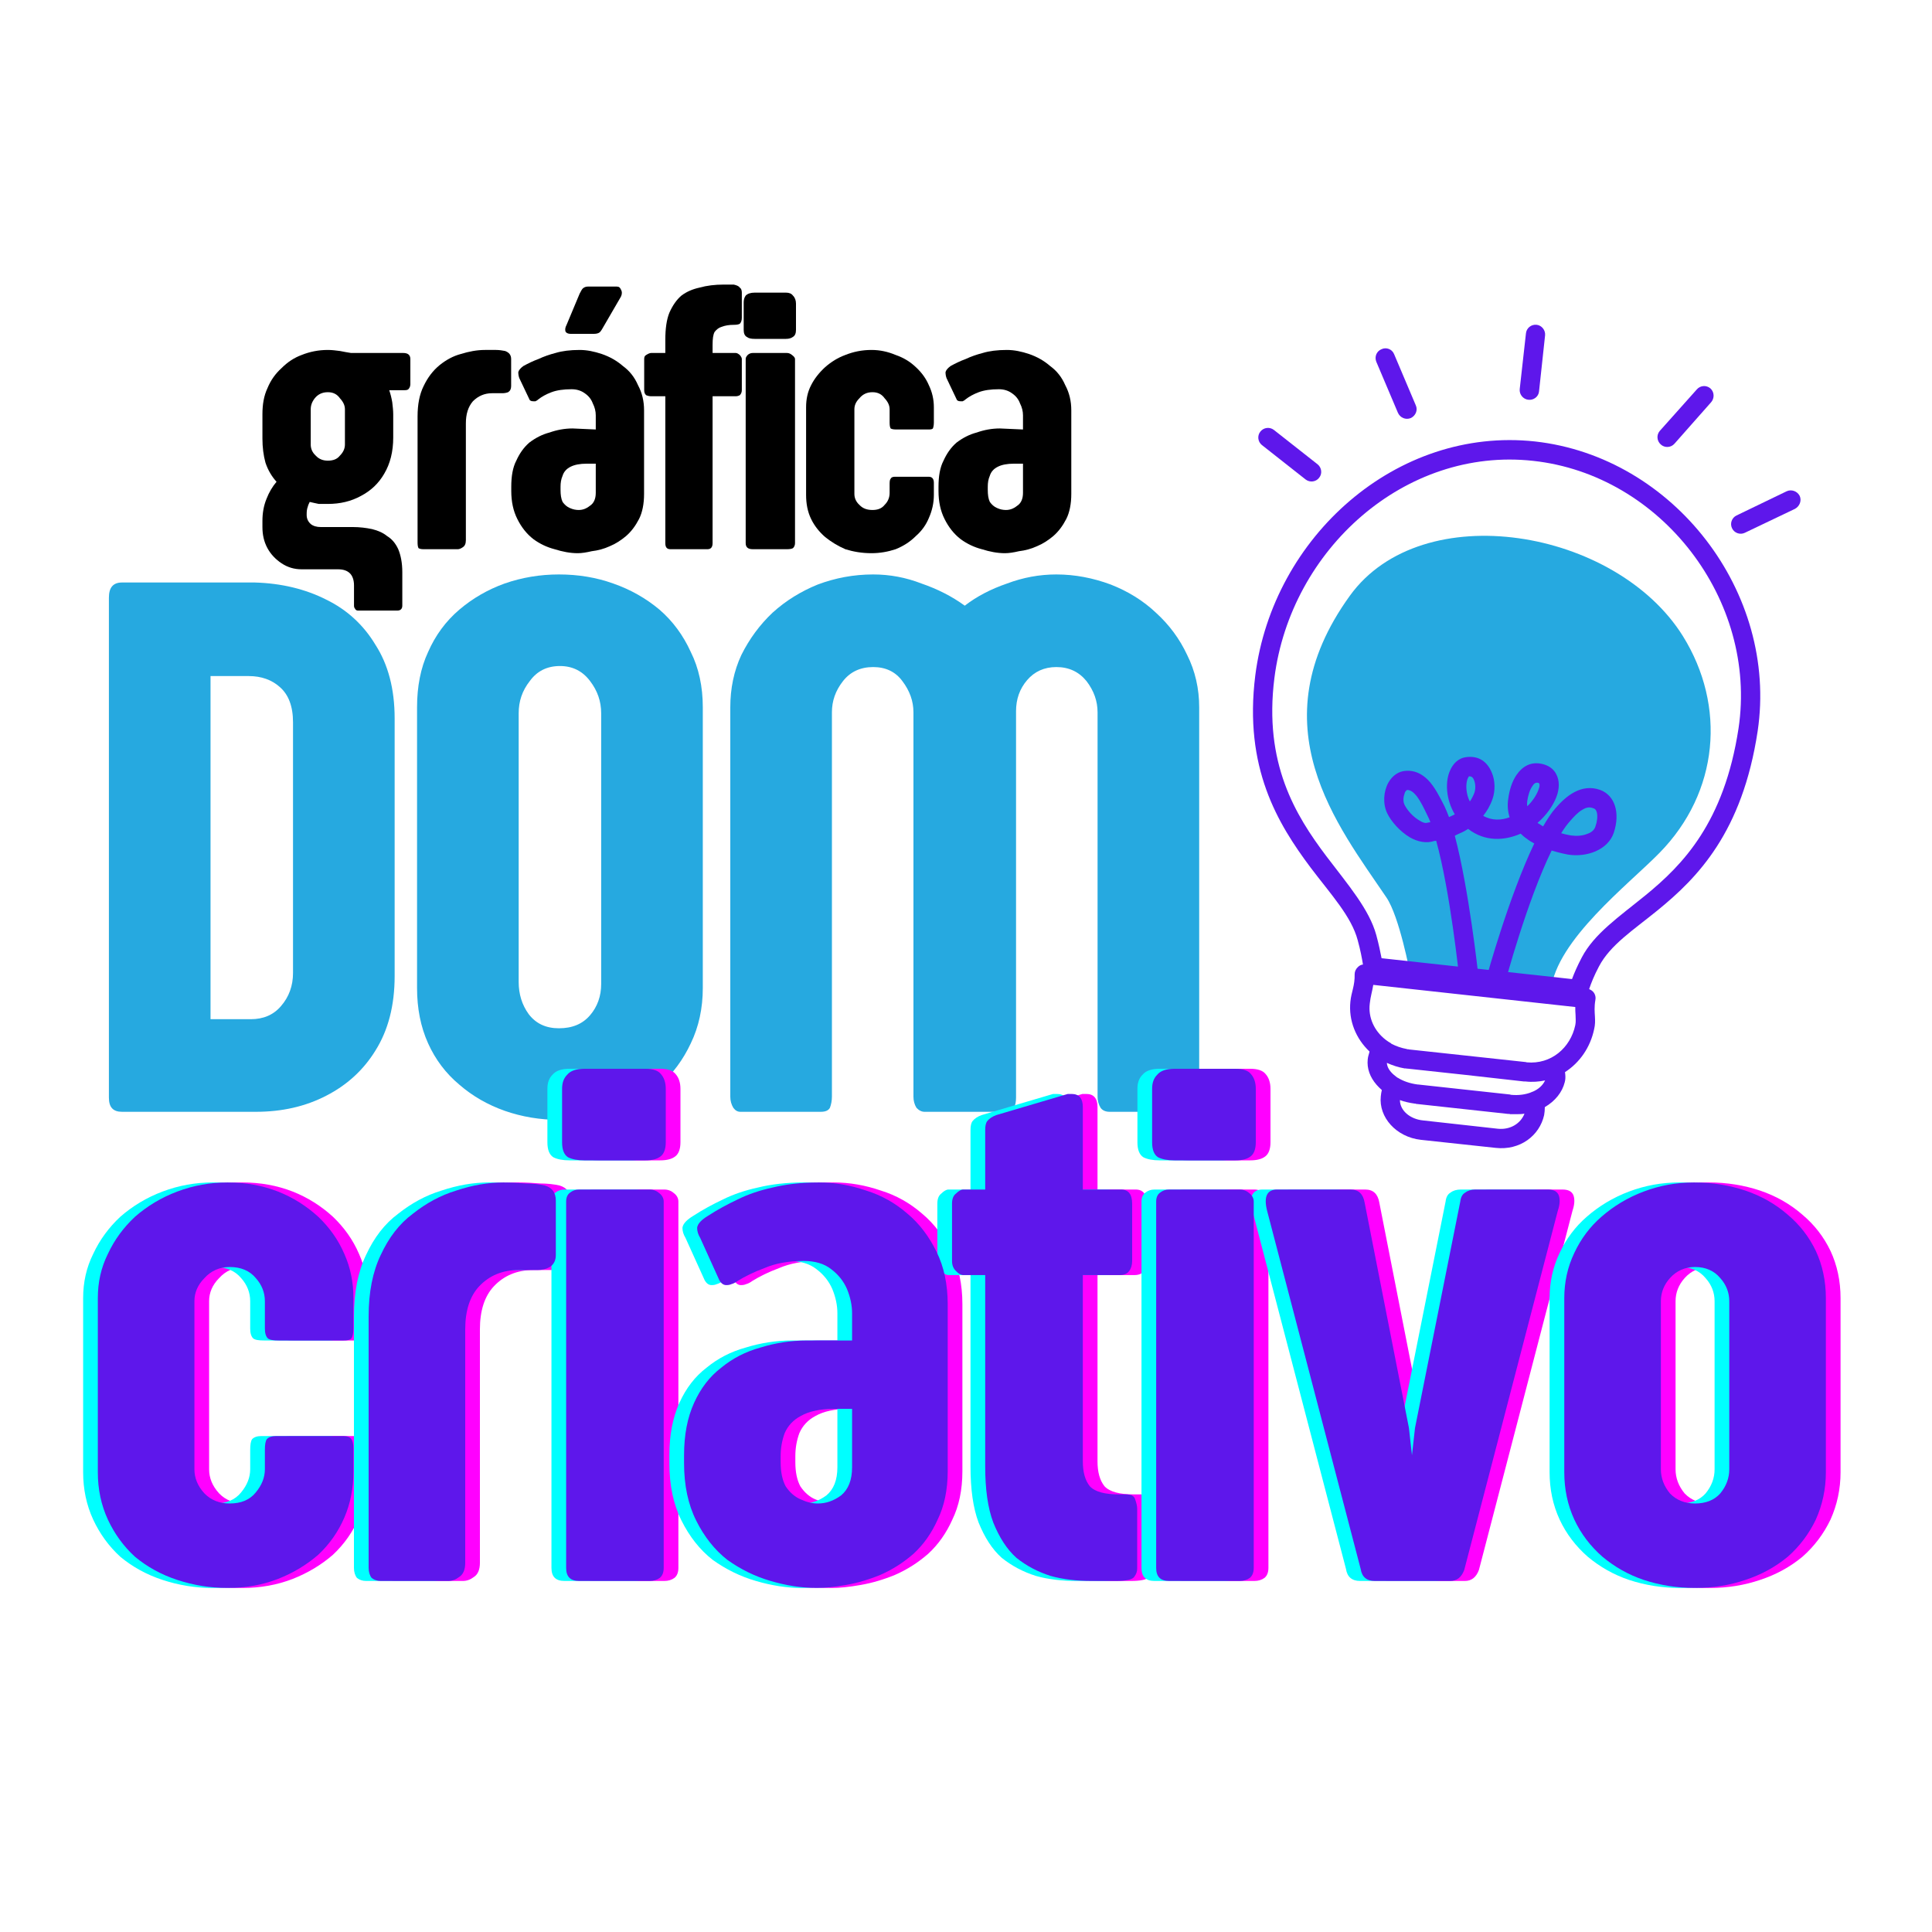 <svg xmlns="http://www.w3.org/2000/svg" xmlns:xlink="http://www.w3.org/1999/xlink" width="40" zoomAndPan="magnify" viewBox="0 0 30 30" height="40" preserveAspectRatio="xMidYMid meet" version="1.0"><defs><g/><clipPath id="94031f119c"><path d="M 19.457 6.754 L 27.441 6.754 L 27.441 17.832 L 19.457 17.832 Z M 19.457 6.754 " clip-rule="nonzero"/></clipPath><clipPath id="a768579385"><path d="M 23 5.043 L 24 5.043 L 24 7 L 23 7 Z M 23 5.043 " clip-rule="nonzero"/></clipPath><clipPath id="e1ff1829ce"><path d="M 25 5.043 L 27 5.043 L 27 7 L 25 7 Z M 25 5.043 " clip-rule="nonzero"/></clipPath><clipPath id="7270b5fe08"><path d="M 26.871 7.609 L 27.957 7.609 L 27.957 8.465 L 26.871 8.465 Z M 26.871 7.609 " clip-rule="nonzero"/></clipPath><clipPath id="1aba8bcb6f"><path d="M 21 5.043 L 22 5.043 L 22 7 L 21 7 Z M 21 5.043 " clip-rule="nonzero"/></clipPath><clipPath id="dacfc21d83"><path d="M 19.441 6 L 21 6 L 21 8 L 19.441 8 Z M 19.441 6 " clip-rule="nonzero"/></clipPath></defs><g fill="#26a9e0" fill-opacity="1"><g transform="translate(1.269, 17.264)"><g><path d="M 2 -6.766 L 2 -1.438 L 2.625 -1.438 C 2.82 -1.438 2.977 -1.504 3.094 -1.641 C 3.219 -1.785 3.281 -1.957 3.281 -2.156 L 3.281 -6.047 C 3.281 -6.297 3.211 -6.477 3.078 -6.594 C 2.953 -6.707 2.789 -6.766 2.594 -6.766 Z M 0.422 -0.219 L 0.422 -7.984 C 0.422 -8.141 0.488 -8.219 0.625 -8.219 L 2.688 -8.219 C 3.102 -8.207 3.473 -8.117 3.797 -7.953 C 4.117 -7.797 4.375 -7.562 4.562 -7.25 C 4.758 -6.945 4.859 -6.566 4.859 -6.109 L 4.859 -2.109 C 4.859 -1.648 4.758 -1.266 4.562 -0.953 C 4.375 -0.648 4.117 -0.414 3.797 -0.25 C 3.473 -0.082 3.109 0 2.703 0 L 0.625 0 C 0.488 0 0.422 -0.07 0.422 -0.219 Z M 0.422 -0.219 "/></g></g></g><g fill="#26a9e0" fill-opacity="1"><g transform="translate(6.179, 17.264)"><g><path d="M 4.734 -6.281 L 4.734 -1.922 C 4.734 -1.609 4.672 -1.32 4.547 -1.062 C 4.43 -0.812 4.27 -0.594 4.062 -0.406 C 3.852 -0.227 3.613 -0.094 3.344 0 C 3.082 0.082 2.801 0.125 2.5 0.125 C 2.207 0.125 1.926 0.078 1.656 -0.016 C 1.395 -0.109 1.16 -0.242 0.953 -0.422 C 0.742 -0.598 0.582 -0.812 0.469 -1.062 C 0.352 -1.32 0.297 -1.609 0.297 -1.922 L 0.297 -6.281 C 0.297 -6.602 0.352 -6.891 0.469 -7.141 C 0.582 -7.398 0.742 -7.617 0.953 -7.797 C 1.16 -7.973 1.395 -8.109 1.656 -8.203 C 1.926 -8.297 2.207 -8.344 2.5 -8.344 C 2.801 -8.344 3.082 -8.297 3.344 -8.203 C 3.613 -8.109 3.852 -7.973 4.062 -7.797 C 4.27 -7.617 4.43 -7.398 4.547 -7.141 C 4.672 -6.891 4.734 -6.602 4.734 -6.281 Z M 2.516 -6.922 C 2.316 -6.922 2.16 -6.844 2.047 -6.688 C 1.93 -6.539 1.875 -6.375 1.875 -6.188 L 1.875 -2.016 C 1.875 -1.828 1.926 -1.66 2.031 -1.516 C 2.145 -1.367 2.301 -1.297 2.5 -1.297 C 2.707 -1.297 2.867 -1.363 2.984 -1.5 C 3.098 -1.633 3.156 -1.797 3.156 -1.984 L 3.156 -6.188 C 3.156 -6.375 3.098 -6.539 2.984 -6.688 C 2.867 -6.844 2.711 -6.922 2.516 -6.922 Z M 2.516 -6.922 "/></g></g></g><g fill="#26a9e0" fill-opacity="1"><g transform="translate(10.965, 17.264)"><g><path d="M 6.078 -0.234 L 6.078 -6.203 C 6.078 -6.379 6.02 -6.539 5.906 -6.688 C 5.789 -6.832 5.633 -6.906 5.438 -6.906 C 5.25 -6.906 5.098 -6.836 4.984 -6.703 C 4.867 -6.566 4.812 -6.406 4.812 -6.219 L 4.812 -0.219 C 4.812 -0.156 4.801 -0.102 4.781 -0.062 C 4.758 -0.02 4.711 0 4.641 0 L 3.391 0 C 3.348 0 3.305 -0.02 3.266 -0.062 C 3.234 -0.113 3.219 -0.172 3.219 -0.234 L 3.219 -6.203 C 3.219 -6.379 3.16 -6.539 3.047 -6.688 C 2.941 -6.832 2.789 -6.906 2.594 -6.906 C 2.395 -6.906 2.238 -6.832 2.125 -6.688 C 2.008 -6.539 1.953 -6.379 1.953 -6.203 L 1.953 -0.234 C 1.953 -0.172 1.941 -0.113 1.922 -0.062 C 1.898 -0.02 1.852 0 1.781 0 L 0.531 0 C 0.488 0 0.453 -0.02 0.422 -0.062 C 0.391 -0.113 0.375 -0.172 0.375 -0.234 L 0.375 -6.281 C 0.375 -6.57 0.43 -6.844 0.547 -7.094 C 0.672 -7.344 0.832 -7.562 1.031 -7.75 C 1.238 -7.938 1.473 -8.082 1.734 -8.188 C 2.004 -8.289 2.289 -8.344 2.594 -8.344 C 2.852 -8.344 3.102 -8.297 3.344 -8.203 C 3.594 -8.117 3.816 -8.004 4.016 -7.859 C 4.203 -8.004 4.422 -8.117 4.672 -8.203 C 4.922 -8.297 5.176 -8.344 5.438 -8.344 C 5.727 -8.344 6.008 -8.289 6.281 -8.188 C 6.551 -8.082 6.785 -7.938 6.984 -7.75 C 7.191 -7.562 7.352 -7.344 7.469 -7.094 C 7.594 -6.844 7.656 -6.57 7.656 -6.281 L 7.656 -0.234 C 7.656 -0.172 7.641 -0.113 7.609 -0.062 C 7.586 -0.02 7.539 0 7.469 0 L 6.266 0 C 6.203 0 6.156 -0.02 6.125 -0.062 C 6.094 -0.113 6.078 -0.172 6.078 -0.234 Z M 6.078 -0.234 "/></g></g></g><g fill="#ff00ff" fill-opacity="1"><g transform="translate(1.497, 24.549)"><g><path d="M 3.016 -2.25 L 4.062 -2.25 C 4.125 -2.25 4.164 -2.234 4.188 -2.203 C 4.207 -2.172 4.219 -2.125 4.219 -2.062 L 4.219 -1.688 C 4.219 -1.438 4.172 -1.203 4.078 -0.984 C 3.984 -0.766 3.848 -0.57 3.672 -0.406 C 3.492 -0.25 3.285 -0.125 3.047 -0.031 C 2.805 0.062 2.547 0.109 2.266 0.109 C 1.992 0.109 1.734 0.066 1.484 -0.016 C 1.234 -0.098 1.016 -0.219 0.828 -0.375 C 0.648 -0.539 0.508 -0.734 0.406 -0.953 C 0.301 -1.18 0.25 -1.426 0.25 -1.688 L 0.25 -4.391 C 0.25 -4.641 0.301 -4.867 0.406 -5.078 C 0.508 -5.297 0.648 -5.488 0.828 -5.656 C 1.016 -5.82 1.234 -5.953 1.484 -6.047 C 1.734 -6.141 1.992 -6.188 2.266 -6.188 C 2.547 -6.188 2.805 -6.141 3.047 -6.047 C 3.285 -5.953 3.492 -5.82 3.672 -5.656 C 3.848 -5.488 3.984 -5.297 4.078 -5.078 C 4.172 -4.867 4.219 -4.641 4.219 -4.391 L 4.219 -3.922 C 4.219 -3.848 4.207 -3.797 4.188 -3.766 C 4.164 -3.742 4.125 -3.734 4.062 -3.734 L 3.062 -3.734 C 2.977 -3.734 2.922 -3.742 2.891 -3.766 C 2.859 -3.797 2.844 -3.848 2.844 -3.922 L 2.844 -4.344 C 2.844 -4.477 2.797 -4.598 2.703 -4.703 C 2.609 -4.816 2.473 -4.875 2.297 -4.875 C 2.141 -4.875 2.008 -4.816 1.906 -4.703 C 1.801 -4.598 1.75 -4.477 1.75 -4.344 L 1.75 -1.734 C 1.75 -1.598 1.801 -1.473 1.906 -1.359 C 2.008 -1.254 2.141 -1.203 2.297 -1.203 C 2.473 -1.203 2.609 -1.258 2.703 -1.375 C 2.797 -1.488 2.844 -1.609 2.844 -1.734 L 2.844 -2.031 C 2.844 -2.113 2.852 -2.172 2.875 -2.203 C 2.906 -2.234 2.953 -2.25 3.016 -2.25 Z M 3.016 -2.25 "/></g></g></g><g fill="#ff00ff" fill-opacity="1"><g transform="translate(5.671, 24.549)"><g><path d="M 3.188 -5.906 L 3.188 -5.062 C 3.188 -4.977 3.156 -4.914 3.094 -4.875 C 3.039 -4.844 2.977 -4.828 2.906 -4.828 L 2.609 -4.828 C 2.359 -4.828 2.156 -4.742 2 -4.578 C 1.852 -4.422 1.781 -4.195 1.781 -3.906 L 1.781 -0.281 C 1.781 -0.176 1.75 -0.102 1.688 -0.062 C 1.633 -0.02 1.578 0 1.516 0 L 0.469 0 C 0.414 0 0.367 -0.016 0.328 -0.047 C 0.297 -0.086 0.281 -0.141 0.281 -0.203 L 0.281 -4.109 C 0.281 -4.484 0.344 -4.801 0.469 -5.062 C 0.594 -5.332 0.758 -5.547 0.969 -5.703 C 1.176 -5.867 1.398 -5.988 1.641 -6.062 C 1.891 -6.145 2.133 -6.188 2.375 -6.188 C 2.5 -6.188 2.613 -6.18 2.719 -6.172 C 2.832 -6.172 2.93 -6.16 3.016 -6.141 C 3.129 -6.109 3.188 -6.031 3.188 -5.906 Z M 3.188 -5.906 "/></g></g></g><g fill="#ff00ff" fill-opacity="1"><g transform="translate(8.675, 24.549)"><g><path d="M 0.344 -0.203 L 0.344 -5.891 C 0.344 -5.953 0.363 -6 0.406 -6.031 C 0.445 -6.062 0.492 -6.078 0.547 -6.078 L 1.641 -6.078 C 1.703 -6.078 1.754 -6.055 1.797 -6.016 C 1.836 -5.984 1.859 -5.941 1.859 -5.891 L 1.859 -0.203 C 1.859 -0.129 1.836 -0.078 1.797 -0.047 C 1.754 -0.016 1.703 0 1.641 0 L 0.547 0 C 0.41 0 0.344 -0.066 0.344 -0.203 Z M 1.891 -7.641 L 1.891 -6.812 C 1.891 -6.707 1.863 -6.633 1.812 -6.594 C 1.758 -6.551 1.68 -6.531 1.578 -6.531 L 0.625 -6.531 C 0.52 -6.531 0.438 -6.547 0.375 -6.578 C 0.312 -6.617 0.281 -6.695 0.281 -6.812 L 0.281 -7.641 C 0.281 -7.734 0.305 -7.805 0.359 -7.859 C 0.41 -7.922 0.5 -7.953 0.625 -7.953 L 1.578 -7.953 C 1.691 -7.953 1.77 -7.926 1.812 -7.875 C 1.863 -7.82 1.891 -7.742 1.891 -7.641 Z M 1.891 -7.641 "/></g></g></g><g fill="#ff00ff" fill-opacity="1"><g transform="translate(10.647, 24.549)"><g><path d="M 2.812 -1.766 L 2.812 -2.672 L 2.531 -2.672 C 2.312 -2.672 2.141 -2.633 2.016 -2.562 C 1.898 -2.5 1.816 -2.41 1.766 -2.297 C 1.723 -2.18 1.703 -2.062 1.703 -1.938 L 1.703 -1.844 C 1.703 -1.695 1.727 -1.57 1.781 -1.469 C 1.844 -1.375 1.922 -1.305 2.016 -1.266 C 2.109 -1.223 2.195 -1.203 2.281 -1.203 C 2.406 -1.203 2.523 -1.242 2.641 -1.328 C 2.754 -1.422 2.812 -1.566 2.812 -1.766 Z M 2.109 -3.734 L 2.812 -3.734 L 2.812 -4.156 C 2.812 -4.281 2.785 -4.406 2.734 -4.531 C 2.68 -4.656 2.598 -4.758 2.484 -4.844 C 2.379 -4.926 2.238 -4.969 2.062 -4.969 C 1.82 -4.969 1.617 -4.93 1.453 -4.859 C 1.285 -4.797 1.145 -4.727 1.031 -4.656 C 1 -4.633 0.969 -4.617 0.938 -4.609 C 0.914 -4.598 0.891 -4.594 0.859 -4.594 C 0.816 -4.594 0.781 -4.617 0.75 -4.672 L 0.453 -5.328 C 0.422 -5.379 0.406 -5.43 0.406 -5.484 C 0.414 -5.547 0.473 -5.609 0.578 -5.672 C 0.723 -5.766 0.875 -5.848 1.031 -5.922 C 1.195 -6.004 1.379 -6.066 1.578 -6.109 C 1.785 -6.16 2.023 -6.188 2.297 -6.188 C 2.547 -6.188 2.789 -6.145 3.031 -6.062 C 3.27 -5.988 3.484 -5.867 3.672 -5.703 C 3.859 -5.547 4.008 -5.348 4.125 -5.109 C 4.238 -4.879 4.297 -4.609 4.297 -4.297 L 4.297 -1.703 C 4.297 -1.41 4.242 -1.16 4.141 -0.953 C 4.047 -0.742 3.922 -0.566 3.766 -0.422 C 3.609 -0.285 3.438 -0.176 3.25 -0.094 C 3.07 -0.02 2.895 0.031 2.719 0.062 C 2.539 0.094 2.391 0.109 2.266 0.109 C 2.023 0.109 1.785 0.07 1.547 0 C 1.305 -0.07 1.082 -0.18 0.875 -0.328 C 0.676 -0.484 0.516 -0.688 0.391 -0.938 C 0.266 -1.188 0.203 -1.484 0.203 -1.828 L 0.203 -1.953 C 0.203 -2.266 0.254 -2.535 0.359 -2.766 C 0.461 -2.992 0.602 -3.176 0.781 -3.312 C 0.957 -3.457 1.16 -3.562 1.391 -3.625 C 1.617 -3.695 1.859 -3.734 2.109 -3.734 Z M 2.109 -3.734 "/></g></g></g><g fill="#ff00ff" fill-opacity="1"><g transform="translate(14.964, 24.549)"><g><path d="M 2.594 0 L 2.219 0 C 1.988 0 1.773 -0.023 1.578 -0.078 C 1.379 -0.141 1.203 -0.234 1.047 -0.359 C 0.898 -0.492 0.781 -0.676 0.688 -0.906 C 0.602 -1.133 0.562 -1.426 0.562 -1.781 L 0.562 -4.75 L 0.219 -4.75 C 0.188 -4.75 0.148 -4.77 0.109 -4.812 C 0.066 -4.852 0.047 -4.906 0.047 -4.969 L 0.047 -5.859 C 0.047 -5.93 0.066 -5.984 0.109 -6.016 C 0.148 -6.055 0.188 -6.078 0.219 -6.078 L 0.562 -6.078 L 0.562 -7 C 0.562 -7.062 0.57 -7.109 0.594 -7.141 C 0.625 -7.18 0.672 -7.211 0.734 -7.234 L 1.844 -7.562 C 1.852 -7.562 1.875 -7.562 1.906 -7.562 C 2.02 -7.562 2.078 -7.492 2.078 -7.359 L 2.078 -6.078 L 2.672 -6.078 C 2.785 -6.078 2.844 -6.004 2.844 -5.859 L 2.844 -4.969 C 2.844 -4.906 2.828 -4.852 2.797 -4.812 C 2.766 -4.77 2.719 -4.75 2.656 -4.75 L 2.078 -4.75 L 2.078 -1.859 C 2.078 -1.691 2.113 -1.562 2.188 -1.469 C 2.27 -1.383 2.422 -1.344 2.641 -1.344 L 2.75 -1.344 C 2.832 -1.344 2.879 -1.316 2.891 -1.266 C 2.91 -1.211 2.922 -1.164 2.922 -1.125 L 2.922 -0.188 C 2.922 -0.145 2.906 -0.102 2.875 -0.062 C 2.844 -0.02 2.75 0 2.594 0 Z M 2.594 0 "/></g></g></g><g fill="#ff00ff" fill-opacity="1"><g transform="translate(17.837, 24.549)"><g><path d="M 0.344 -0.203 L 0.344 -5.891 C 0.344 -5.953 0.363 -6 0.406 -6.031 C 0.445 -6.062 0.492 -6.078 0.547 -6.078 L 1.641 -6.078 C 1.703 -6.078 1.754 -6.055 1.797 -6.016 C 1.836 -5.984 1.859 -5.941 1.859 -5.891 L 1.859 -0.203 C 1.859 -0.129 1.836 -0.078 1.797 -0.047 C 1.754 -0.016 1.703 0 1.641 0 L 0.547 0 C 0.41 0 0.344 -0.066 0.344 -0.203 Z M 1.891 -7.641 L 1.891 -6.812 C 1.891 -6.707 1.863 -6.633 1.812 -6.594 C 1.758 -6.551 1.68 -6.531 1.578 -6.531 L 0.625 -6.531 C 0.52 -6.531 0.438 -6.547 0.375 -6.578 C 0.312 -6.617 0.281 -6.695 0.281 -6.812 L 0.281 -7.641 C 0.281 -7.734 0.305 -7.805 0.359 -7.859 C 0.41 -7.922 0.5 -7.953 0.625 -7.953 L 1.578 -7.953 C 1.691 -7.953 1.77 -7.926 1.812 -7.875 C 1.863 -7.82 1.891 -7.742 1.891 -7.641 Z M 1.891 -7.641 "/></g></g></g><g fill="#ff00ff" fill-opacity="1"><g transform="translate(19.809, 24.549)"><g><path d="M 2.297 -2.375 L 2.344 -1.953 L 2.391 -2.375 L 3.094 -5.891 C 3.102 -5.961 3.129 -6.008 3.172 -6.031 C 3.211 -6.062 3.266 -6.078 3.328 -6.078 L 4.453 -6.078 C 4.547 -6.078 4.602 -6.047 4.625 -5.984 C 4.645 -5.922 4.641 -5.844 4.609 -5.75 L 3.156 -0.172 C 3.113 -0.055 3.039 0 2.938 0 L 1.766 0 C 1.641 0 1.566 -0.062 1.547 -0.188 L 0.094 -5.75 C 0.039 -5.969 0.094 -6.078 0.25 -6.078 L 1.391 -6.078 C 1.516 -6.078 1.586 -6.008 1.609 -5.875 Z M 2.297 -2.375 "/></g></g></g><g fill="#ff00ff" fill-opacity="1"><g transform="translate(24.268, 24.549)"><g><path d="M 4.312 -4.391 L 4.312 -1.688 C 4.312 -1.426 4.258 -1.18 4.156 -0.953 C 4.051 -0.734 3.906 -0.539 3.719 -0.375 C 3.531 -0.219 3.312 -0.098 3.062 -0.016 C 2.82 0.066 2.562 0.109 2.281 0.109 C 2 0.109 1.734 0.066 1.484 -0.016 C 1.242 -0.098 1.031 -0.219 0.844 -0.375 C 0.656 -0.539 0.508 -0.734 0.406 -0.953 C 0.301 -1.18 0.25 -1.426 0.25 -1.688 L 0.25 -4.391 C 0.25 -4.641 0.301 -4.875 0.406 -5.094 C 0.508 -5.312 0.648 -5.5 0.828 -5.656 C 1.016 -5.82 1.234 -5.953 1.484 -6.047 C 1.734 -6.141 1.992 -6.188 2.266 -6.188 C 2.547 -6.188 2.812 -6.145 3.062 -6.062 C 3.312 -5.977 3.531 -5.852 3.719 -5.688 C 3.906 -5.531 4.051 -5.344 4.156 -5.125 C 4.258 -4.906 4.312 -4.66 4.312 -4.391 Z M 2.281 -4.875 C 2.125 -4.875 1.992 -4.816 1.891 -4.703 C 1.797 -4.598 1.75 -4.477 1.75 -4.344 L 1.75 -1.734 C 1.75 -1.598 1.797 -1.473 1.891 -1.359 C 1.992 -1.254 2.125 -1.203 2.281 -1.203 C 2.445 -1.203 2.578 -1.254 2.672 -1.359 C 2.766 -1.473 2.812 -1.598 2.812 -1.734 L 2.812 -4.344 C 2.812 -4.477 2.766 -4.598 2.672 -4.703 C 2.578 -4.816 2.445 -4.875 2.281 -4.875 Z M 2.281 -4.875 "/></g></g></g><g fill="#00ffff" fill-opacity="1"><g transform="translate(1.041, 24.549)"><g><path d="M 3.016 -2.25 L 4.062 -2.25 C 4.125 -2.25 4.164 -2.234 4.188 -2.203 C 4.207 -2.172 4.219 -2.125 4.219 -2.062 L 4.219 -1.688 C 4.219 -1.438 4.172 -1.203 4.078 -0.984 C 3.984 -0.766 3.848 -0.57 3.672 -0.406 C 3.492 -0.25 3.285 -0.125 3.047 -0.031 C 2.805 0.062 2.547 0.109 2.266 0.109 C 1.992 0.109 1.734 0.066 1.484 -0.016 C 1.234 -0.098 1.016 -0.219 0.828 -0.375 C 0.648 -0.539 0.508 -0.734 0.406 -0.953 C 0.301 -1.18 0.25 -1.426 0.25 -1.688 L 0.25 -4.391 C 0.25 -4.641 0.301 -4.867 0.406 -5.078 C 0.508 -5.297 0.648 -5.488 0.828 -5.656 C 1.016 -5.82 1.234 -5.953 1.484 -6.047 C 1.734 -6.141 1.992 -6.188 2.266 -6.188 C 2.547 -6.188 2.805 -6.141 3.047 -6.047 C 3.285 -5.953 3.492 -5.82 3.672 -5.656 C 3.848 -5.488 3.984 -5.297 4.078 -5.078 C 4.172 -4.867 4.219 -4.641 4.219 -4.391 L 4.219 -3.922 C 4.219 -3.848 4.207 -3.797 4.188 -3.766 C 4.164 -3.742 4.125 -3.734 4.062 -3.734 L 3.062 -3.734 C 2.977 -3.734 2.922 -3.742 2.891 -3.766 C 2.859 -3.797 2.844 -3.848 2.844 -3.922 L 2.844 -4.344 C 2.844 -4.477 2.797 -4.598 2.703 -4.703 C 2.609 -4.816 2.473 -4.875 2.297 -4.875 C 2.141 -4.875 2.008 -4.816 1.906 -4.703 C 1.801 -4.598 1.75 -4.477 1.75 -4.344 L 1.75 -1.734 C 1.75 -1.598 1.801 -1.473 1.906 -1.359 C 2.008 -1.254 2.141 -1.203 2.297 -1.203 C 2.473 -1.203 2.609 -1.258 2.703 -1.375 C 2.797 -1.488 2.844 -1.609 2.844 -1.734 L 2.844 -2.031 C 2.844 -2.113 2.852 -2.172 2.875 -2.203 C 2.906 -2.234 2.953 -2.25 3.016 -2.25 Z M 3.016 -2.25 "/></g></g></g><g fill="#00ffff" fill-opacity="1"><g transform="translate(5.215, 24.549)"><g><path d="M 3.188 -5.906 L 3.188 -5.062 C 3.188 -4.977 3.156 -4.914 3.094 -4.875 C 3.039 -4.844 2.977 -4.828 2.906 -4.828 L 2.609 -4.828 C 2.359 -4.828 2.156 -4.742 2 -4.578 C 1.852 -4.422 1.781 -4.195 1.781 -3.906 L 1.781 -0.281 C 1.781 -0.176 1.75 -0.102 1.688 -0.062 C 1.633 -0.02 1.578 0 1.516 0 L 0.469 0 C 0.414 0 0.367 -0.016 0.328 -0.047 C 0.297 -0.086 0.281 -0.141 0.281 -0.203 L 0.281 -4.109 C 0.281 -4.484 0.344 -4.801 0.469 -5.062 C 0.594 -5.332 0.758 -5.547 0.969 -5.703 C 1.176 -5.867 1.398 -5.988 1.641 -6.062 C 1.891 -6.145 2.133 -6.188 2.375 -6.188 C 2.5 -6.188 2.613 -6.18 2.719 -6.172 C 2.832 -6.172 2.93 -6.16 3.016 -6.141 C 3.129 -6.109 3.188 -6.031 3.188 -5.906 Z M 3.188 -5.906 "/></g></g></g><g fill="#00ffff" fill-opacity="1"><g transform="translate(8.219, 24.549)"><g><path d="M 0.344 -0.203 L 0.344 -5.891 C 0.344 -5.953 0.363 -6 0.406 -6.031 C 0.445 -6.062 0.492 -6.078 0.547 -6.078 L 1.641 -6.078 C 1.703 -6.078 1.754 -6.055 1.797 -6.016 C 1.836 -5.984 1.859 -5.941 1.859 -5.891 L 1.859 -0.203 C 1.859 -0.129 1.836 -0.078 1.797 -0.047 C 1.754 -0.016 1.703 0 1.641 0 L 0.547 0 C 0.41 0 0.344 -0.066 0.344 -0.203 Z M 1.891 -7.641 L 1.891 -6.812 C 1.891 -6.707 1.863 -6.633 1.812 -6.594 C 1.758 -6.551 1.68 -6.531 1.578 -6.531 L 0.625 -6.531 C 0.52 -6.531 0.438 -6.547 0.375 -6.578 C 0.312 -6.617 0.281 -6.695 0.281 -6.812 L 0.281 -7.641 C 0.281 -7.734 0.305 -7.805 0.359 -7.859 C 0.41 -7.922 0.5 -7.953 0.625 -7.953 L 1.578 -7.953 C 1.691 -7.953 1.77 -7.926 1.812 -7.875 C 1.863 -7.82 1.891 -7.742 1.891 -7.641 Z M 1.891 -7.641 "/></g></g></g><g fill="#00ffff" fill-opacity="1"><g transform="translate(10.191, 24.549)"><g><path d="M 2.812 -1.766 L 2.812 -2.672 L 2.531 -2.672 C 2.312 -2.672 2.141 -2.633 2.016 -2.562 C 1.898 -2.5 1.816 -2.41 1.766 -2.297 C 1.723 -2.18 1.703 -2.062 1.703 -1.938 L 1.703 -1.844 C 1.703 -1.695 1.727 -1.57 1.781 -1.469 C 1.844 -1.375 1.922 -1.305 2.016 -1.266 C 2.109 -1.223 2.195 -1.203 2.281 -1.203 C 2.406 -1.203 2.523 -1.242 2.641 -1.328 C 2.754 -1.422 2.812 -1.566 2.812 -1.766 Z M 2.109 -3.734 L 2.812 -3.734 L 2.812 -4.156 C 2.812 -4.281 2.785 -4.406 2.734 -4.531 C 2.68 -4.656 2.598 -4.758 2.484 -4.844 C 2.379 -4.926 2.238 -4.969 2.062 -4.969 C 1.82 -4.969 1.617 -4.93 1.453 -4.859 C 1.285 -4.797 1.145 -4.727 1.031 -4.656 C 1 -4.633 0.969 -4.617 0.938 -4.609 C 0.914 -4.598 0.891 -4.594 0.859 -4.594 C 0.816 -4.594 0.781 -4.617 0.75 -4.672 L 0.453 -5.328 C 0.422 -5.379 0.406 -5.43 0.406 -5.484 C 0.414 -5.547 0.473 -5.609 0.578 -5.672 C 0.723 -5.766 0.875 -5.848 1.031 -5.922 C 1.195 -6.004 1.379 -6.066 1.578 -6.109 C 1.785 -6.16 2.023 -6.188 2.297 -6.188 C 2.547 -6.188 2.789 -6.145 3.031 -6.062 C 3.27 -5.988 3.484 -5.867 3.672 -5.703 C 3.859 -5.547 4.008 -5.348 4.125 -5.109 C 4.238 -4.879 4.297 -4.609 4.297 -4.297 L 4.297 -1.703 C 4.297 -1.41 4.242 -1.16 4.141 -0.953 C 4.047 -0.742 3.922 -0.566 3.766 -0.422 C 3.609 -0.285 3.438 -0.176 3.25 -0.094 C 3.07 -0.02 2.895 0.031 2.719 0.062 C 2.539 0.094 2.391 0.109 2.266 0.109 C 2.023 0.109 1.785 0.07 1.547 0 C 1.305 -0.07 1.082 -0.18 0.875 -0.328 C 0.676 -0.484 0.516 -0.688 0.391 -0.938 C 0.266 -1.188 0.203 -1.484 0.203 -1.828 L 0.203 -1.953 C 0.203 -2.266 0.254 -2.535 0.359 -2.766 C 0.461 -2.992 0.602 -3.176 0.781 -3.312 C 0.957 -3.457 1.16 -3.562 1.391 -3.625 C 1.617 -3.695 1.859 -3.734 2.109 -3.734 Z M 2.109 -3.734 "/></g></g></g><g fill="#00ffff" fill-opacity="1"><g transform="translate(14.508, 24.549)"><g><path d="M 2.594 0 L 2.219 0 C 1.988 0 1.773 -0.023 1.578 -0.078 C 1.379 -0.141 1.203 -0.234 1.047 -0.359 C 0.898 -0.492 0.781 -0.676 0.688 -0.906 C 0.602 -1.133 0.562 -1.426 0.562 -1.781 L 0.562 -4.75 L 0.219 -4.75 C 0.188 -4.75 0.148 -4.77 0.109 -4.812 C 0.066 -4.852 0.047 -4.906 0.047 -4.969 L 0.047 -5.859 C 0.047 -5.93 0.066 -5.984 0.109 -6.016 C 0.148 -6.055 0.188 -6.078 0.219 -6.078 L 0.562 -6.078 L 0.562 -7 C 0.562 -7.062 0.57 -7.109 0.594 -7.141 C 0.625 -7.18 0.672 -7.211 0.734 -7.234 L 1.844 -7.562 C 1.852 -7.562 1.875 -7.562 1.906 -7.562 C 2.02 -7.562 2.078 -7.492 2.078 -7.359 L 2.078 -6.078 L 2.672 -6.078 C 2.785 -6.078 2.844 -6.004 2.844 -5.859 L 2.844 -4.969 C 2.844 -4.906 2.828 -4.852 2.797 -4.812 C 2.766 -4.77 2.719 -4.75 2.656 -4.75 L 2.078 -4.75 L 2.078 -1.859 C 2.078 -1.691 2.113 -1.562 2.188 -1.469 C 2.27 -1.383 2.422 -1.344 2.641 -1.344 L 2.75 -1.344 C 2.832 -1.344 2.879 -1.316 2.891 -1.266 C 2.91 -1.211 2.922 -1.164 2.922 -1.125 L 2.922 -0.188 C 2.922 -0.145 2.906 -0.102 2.875 -0.062 C 2.844 -0.02 2.75 0 2.594 0 Z M 2.594 0 "/></g></g></g><g fill="#00ffff" fill-opacity="1"><g transform="translate(17.381, 24.549)"><g><path d="M 0.344 -0.203 L 0.344 -5.891 C 0.344 -5.953 0.363 -6 0.406 -6.031 C 0.445 -6.062 0.492 -6.078 0.547 -6.078 L 1.641 -6.078 C 1.703 -6.078 1.754 -6.055 1.797 -6.016 C 1.836 -5.984 1.859 -5.941 1.859 -5.891 L 1.859 -0.203 C 1.859 -0.129 1.836 -0.078 1.797 -0.047 C 1.754 -0.016 1.703 0 1.641 0 L 0.547 0 C 0.41 0 0.344 -0.066 0.344 -0.203 Z M 1.891 -7.641 L 1.891 -6.812 C 1.891 -6.707 1.863 -6.633 1.812 -6.594 C 1.758 -6.551 1.68 -6.531 1.578 -6.531 L 0.625 -6.531 C 0.52 -6.531 0.438 -6.547 0.375 -6.578 C 0.312 -6.617 0.281 -6.695 0.281 -6.812 L 0.281 -7.641 C 0.281 -7.734 0.305 -7.805 0.359 -7.859 C 0.41 -7.922 0.5 -7.953 0.625 -7.953 L 1.578 -7.953 C 1.691 -7.953 1.77 -7.926 1.812 -7.875 C 1.863 -7.82 1.891 -7.742 1.891 -7.641 Z M 1.891 -7.641 "/></g></g></g><g fill="#00ffff" fill-opacity="1"><g transform="translate(19.353, 24.549)"><g><path d="M 2.297 -2.375 L 2.344 -1.953 L 2.391 -2.375 L 3.094 -5.891 C 3.102 -5.961 3.129 -6.008 3.172 -6.031 C 3.211 -6.062 3.266 -6.078 3.328 -6.078 L 4.453 -6.078 C 4.547 -6.078 4.602 -6.047 4.625 -5.984 C 4.645 -5.922 4.641 -5.844 4.609 -5.75 L 3.156 -0.172 C 3.113 -0.055 3.039 0 2.938 0 L 1.766 0 C 1.641 0 1.566 -0.062 1.547 -0.188 L 0.094 -5.75 C 0.039 -5.969 0.094 -6.078 0.25 -6.078 L 1.391 -6.078 C 1.516 -6.078 1.586 -6.008 1.609 -5.875 Z M 2.297 -2.375 "/></g></g></g><g fill="#00ffff" fill-opacity="1"><g transform="translate(23.812, 24.549)"><g><path d="M 4.312 -4.391 L 4.312 -1.688 C 4.312 -1.426 4.258 -1.18 4.156 -0.953 C 4.051 -0.734 3.906 -0.539 3.719 -0.375 C 3.531 -0.219 3.312 -0.098 3.062 -0.016 C 2.82 0.066 2.562 0.109 2.281 0.109 C 2 0.109 1.734 0.066 1.484 -0.016 C 1.242 -0.098 1.031 -0.219 0.844 -0.375 C 0.656 -0.539 0.508 -0.734 0.406 -0.953 C 0.301 -1.18 0.25 -1.426 0.25 -1.688 L 0.25 -4.391 C 0.25 -4.641 0.301 -4.875 0.406 -5.094 C 0.508 -5.312 0.648 -5.5 0.828 -5.656 C 1.016 -5.82 1.234 -5.953 1.484 -6.047 C 1.734 -6.141 1.992 -6.188 2.266 -6.188 C 2.547 -6.188 2.812 -6.145 3.062 -6.062 C 3.312 -5.977 3.531 -5.852 3.719 -5.688 C 3.906 -5.531 4.051 -5.344 4.156 -5.125 C 4.258 -4.906 4.312 -4.66 4.312 -4.391 Z M 2.281 -4.875 C 2.125 -4.875 1.992 -4.816 1.891 -4.703 C 1.797 -4.598 1.75 -4.477 1.75 -4.344 L 1.75 -1.734 C 1.75 -1.598 1.797 -1.473 1.891 -1.359 C 1.992 -1.254 2.125 -1.203 2.281 -1.203 C 2.445 -1.203 2.578 -1.254 2.672 -1.359 C 2.766 -1.473 2.812 -1.598 2.812 -1.734 L 2.812 -4.344 C 2.812 -4.477 2.766 -4.598 2.672 -4.703 C 2.578 -4.816 2.445 -4.875 2.281 -4.875 Z M 2.281 -4.875 "/></g></g></g><g fill="#5e17eb" fill-opacity="1"><g transform="translate(1.269, 24.549)"><g><path d="M 3.016 -2.25 L 4.062 -2.25 C 4.125 -2.25 4.164 -2.234 4.188 -2.203 C 4.207 -2.172 4.219 -2.125 4.219 -2.062 L 4.219 -1.688 C 4.219 -1.438 4.172 -1.203 4.078 -0.984 C 3.984 -0.766 3.848 -0.57 3.672 -0.406 C 3.492 -0.25 3.285 -0.125 3.047 -0.031 C 2.805 0.062 2.547 0.109 2.266 0.109 C 1.992 0.109 1.734 0.066 1.484 -0.016 C 1.234 -0.098 1.016 -0.219 0.828 -0.375 C 0.648 -0.539 0.508 -0.734 0.406 -0.953 C 0.301 -1.18 0.25 -1.426 0.25 -1.688 L 0.25 -4.391 C 0.25 -4.641 0.301 -4.867 0.406 -5.078 C 0.508 -5.297 0.648 -5.488 0.828 -5.656 C 1.016 -5.82 1.234 -5.953 1.484 -6.047 C 1.734 -6.141 1.992 -6.188 2.266 -6.188 C 2.547 -6.188 2.805 -6.141 3.047 -6.047 C 3.285 -5.953 3.492 -5.82 3.672 -5.656 C 3.848 -5.488 3.984 -5.297 4.078 -5.078 C 4.172 -4.867 4.219 -4.641 4.219 -4.391 L 4.219 -3.922 C 4.219 -3.848 4.207 -3.797 4.188 -3.766 C 4.164 -3.742 4.125 -3.734 4.062 -3.734 L 3.062 -3.734 C 2.977 -3.734 2.922 -3.742 2.891 -3.766 C 2.859 -3.797 2.844 -3.848 2.844 -3.922 L 2.844 -4.344 C 2.844 -4.477 2.797 -4.598 2.703 -4.703 C 2.609 -4.816 2.473 -4.875 2.297 -4.875 C 2.141 -4.875 2.008 -4.816 1.906 -4.703 C 1.801 -4.598 1.75 -4.477 1.75 -4.344 L 1.75 -1.734 C 1.75 -1.598 1.801 -1.473 1.906 -1.359 C 2.008 -1.254 2.141 -1.203 2.297 -1.203 C 2.473 -1.203 2.609 -1.258 2.703 -1.375 C 2.797 -1.488 2.844 -1.609 2.844 -1.734 L 2.844 -2.031 C 2.844 -2.113 2.852 -2.172 2.875 -2.203 C 2.906 -2.234 2.953 -2.25 3.016 -2.25 Z M 3.016 -2.25 "/></g></g></g><g fill="#5e17eb" fill-opacity="1"><g transform="translate(5.443, 24.549)"><g><path d="M 3.188 -5.906 L 3.188 -5.062 C 3.188 -4.977 3.156 -4.914 3.094 -4.875 C 3.039 -4.844 2.977 -4.828 2.906 -4.828 L 2.609 -4.828 C 2.359 -4.828 2.156 -4.742 2 -4.578 C 1.852 -4.422 1.781 -4.195 1.781 -3.906 L 1.781 -0.281 C 1.781 -0.176 1.75 -0.102 1.688 -0.062 C 1.633 -0.02 1.578 0 1.516 0 L 0.469 0 C 0.414 0 0.367 -0.016 0.328 -0.047 C 0.297 -0.086 0.281 -0.141 0.281 -0.203 L 0.281 -4.109 C 0.281 -4.484 0.344 -4.801 0.469 -5.062 C 0.594 -5.332 0.758 -5.547 0.969 -5.703 C 1.176 -5.867 1.398 -5.988 1.641 -6.062 C 1.891 -6.145 2.133 -6.188 2.375 -6.188 C 2.5 -6.188 2.613 -6.18 2.719 -6.172 C 2.832 -6.172 2.93 -6.16 3.016 -6.141 C 3.129 -6.109 3.188 -6.031 3.188 -5.906 Z M 3.188 -5.906 "/></g></g></g><g fill="#5e17eb" fill-opacity="1"><g transform="translate(8.447, 24.549)"><g><path d="M 0.344 -0.203 L 0.344 -5.891 C 0.344 -5.953 0.363 -6 0.406 -6.031 C 0.445 -6.062 0.492 -6.078 0.547 -6.078 L 1.641 -6.078 C 1.703 -6.078 1.754 -6.055 1.797 -6.016 C 1.836 -5.984 1.859 -5.941 1.859 -5.891 L 1.859 -0.203 C 1.859 -0.129 1.836 -0.078 1.797 -0.047 C 1.754 -0.016 1.703 0 1.641 0 L 0.547 0 C 0.41 0 0.344 -0.066 0.344 -0.203 Z M 1.891 -7.641 L 1.891 -6.812 C 1.891 -6.707 1.863 -6.633 1.812 -6.594 C 1.758 -6.551 1.68 -6.531 1.578 -6.531 L 0.625 -6.531 C 0.52 -6.531 0.438 -6.547 0.375 -6.578 C 0.312 -6.617 0.281 -6.695 0.281 -6.812 L 0.281 -7.641 C 0.281 -7.734 0.305 -7.805 0.359 -7.859 C 0.41 -7.922 0.5 -7.953 0.625 -7.953 L 1.578 -7.953 C 1.691 -7.953 1.77 -7.926 1.812 -7.875 C 1.863 -7.82 1.891 -7.742 1.891 -7.641 Z M 1.891 -7.641 "/></g></g></g><g fill="#5e17eb" fill-opacity="1"><g transform="translate(10.419, 24.549)"><g><path d="M 2.812 -1.766 L 2.812 -2.672 L 2.531 -2.672 C 2.312 -2.672 2.141 -2.633 2.016 -2.562 C 1.898 -2.5 1.816 -2.41 1.766 -2.297 C 1.723 -2.18 1.703 -2.062 1.703 -1.938 L 1.703 -1.844 C 1.703 -1.695 1.727 -1.57 1.781 -1.469 C 1.844 -1.375 1.922 -1.305 2.016 -1.266 C 2.109 -1.223 2.195 -1.203 2.281 -1.203 C 2.406 -1.203 2.523 -1.242 2.641 -1.328 C 2.754 -1.422 2.812 -1.566 2.812 -1.766 Z M 2.109 -3.734 L 2.812 -3.734 L 2.812 -4.156 C 2.812 -4.281 2.785 -4.406 2.734 -4.531 C 2.68 -4.656 2.598 -4.758 2.484 -4.844 C 2.379 -4.926 2.238 -4.969 2.062 -4.969 C 1.82 -4.969 1.617 -4.93 1.453 -4.859 C 1.285 -4.797 1.145 -4.727 1.031 -4.656 C 1 -4.633 0.969 -4.617 0.938 -4.609 C 0.914 -4.598 0.891 -4.594 0.859 -4.594 C 0.816 -4.594 0.781 -4.617 0.75 -4.672 L 0.453 -5.328 C 0.422 -5.379 0.406 -5.43 0.406 -5.484 C 0.414 -5.547 0.473 -5.609 0.578 -5.672 C 0.723 -5.766 0.875 -5.848 1.031 -5.922 C 1.195 -6.004 1.379 -6.066 1.578 -6.109 C 1.785 -6.16 2.023 -6.188 2.297 -6.188 C 2.547 -6.188 2.789 -6.145 3.031 -6.062 C 3.27 -5.988 3.484 -5.867 3.672 -5.703 C 3.859 -5.547 4.008 -5.348 4.125 -5.109 C 4.238 -4.879 4.297 -4.609 4.297 -4.297 L 4.297 -1.703 C 4.297 -1.41 4.242 -1.16 4.141 -0.953 C 4.047 -0.742 3.922 -0.566 3.766 -0.422 C 3.609 -0.285 3.438 -0.176 3.25 -0.094 C 3.07 -0.02 2.895 0.031 2.719 0.062 C 2.539 0.094 2.391 0.109 2.266 0.109 C 2.023 0.109 1.785 0.07 1.547 0 C 1.305 -0.07 1.082 -0.18 0.875 -0.328 C 0.676 -0.484 0.516 -0.688 0.391 -0.938 C 0.266 -1.188 0.203 -1.484 0.203 -1.828 L 0.203 -1.953 C 0.203 -2.266 0.254 -2.535 0.359 -2.766 C 0.461 -2.992 0.602 -3.176 0.781 -3.312 C 0.957 -3.457 1.16 -3.562 1.391 -3.625 C 1.617 -3.695 1.859 -3.734 2.109 -3.734 Z M 2.109 -3.734 "/></g></g></g><g fill="#5e17eb" fill-opacity="1"><g transform="translate(14.736, 24.549)"><g><path d="M 2.594 0 L 2.219 0 C 1.988 0 1.773 -0.023 1.578 -0.078 C 1.379 -0.141 1.203 -0.234 1.047 -0.359 C 0.898 -0.492 0.781 -0.676 0.688 -0.906 C 0.602 -1.133 0.562 -1.426 0.562 -1.781 L 0.562 -4.75 L 0.219 -4.75 C 0.188 -4.75 0.148 -4.77 0.109 -4.812 C 0.066 -4.852 0.047 -4.906 0.047 -4.969 L 0.047 -5.859 C 0.047 -5.93 0.066 -5.984 0.109 -6.016 C 0.148 -6.055 0.188 -6.078 0.219 -6.078 L 0.562 -6.078 L 0.562 -7 C 0.562 -7.062 0.57 -7.109 0.594 -7.141 C 0.625 -7.18 0.672 -7.211 0.734 -7.234 L 1.844 -7.562 C 1.852 -7.562 1.875 -7.562 1.906 -7.562 C 2.02 -7.562 2.078 -7.492 2.078 -7.359 L 2.078 -6.078 L 2.672 -6.078 C 2.785 -6.078 2.844 -6.004 2.844 -5.859 L 2.844 -4.969 C 2.844 -4.906 2.828 -4.852 2.797 -4.812 C 2.766 -4.77 2.719 -4.75 2.656 -4.75 L 2.078 -4.75 L 2.078 -1.859 C 2.078 -1.691 2.113 -1.562 2.188 -1.469 C 2.27 -1.383 2.422 -1.344 2.641 -1.344 L 2.75 -1.344 C 2.832 -1.344 2.879 -1.316 2.891 -1.266 C 2.91 -1.211 2.922 -1.164 2.922 -1.125 L 2.922 -0.188 C 2.922 -0.145 2.906 -0.102 2.875 -0.062 C 2.844 -0.02 2.75 0 2.594 0 Z M 2.594 0 "/></g></g></g><g fill="#5e17eb" fill-opacity="1"><g transform="translate(17.609, 24.549)"><g><path d="M 0.344 -0.203 L 0.344 -5.891 C 0.344 -5.953 0.363 -6 0.406 -6.031 C 0.445 -6.062 0.492 -6.078 0.547 -6.078 L 1.641 -6.078 C 1.703 -6.078 1.754 -6.055 1.797 -6.016 C 1.836 -5.984 1.859 -5.941 1.859 -5.891 L 1.859 -0.203 C 1.859 -0.129 1.836 -0.078 1.797 -0.047 C 1.754 -0.016 1.703 0 1.641 0 L 0.547 0 C 0.41 0 0.344 -0.066 0.344 -0.203 Z M 1.891 -7.641 L 1.891 -6.812 C 1.891 -6.707 1.863 -6.633 1.812 -6.594 C 1.758 -6.551 1.68 -6.531 1.578 -6.531 L 0.625 -6.531 C 0.52 -6.531 0.438 -6.547 0.375 -6.578 C 0.312 -6.617 0.281 -6.695 0.281 -6.812 L 0.281 -7.641 C 0.281 -7.734 0.305 -7.805 0.359 -7.859 C 0.41 -7.922 0.5 -7.953 0.625 -7.953 L 1.578 -7.953 C 1.691 -7.953 1.77 -7.926 1.812 -7.875 C 1.863 -7.82 1.891 -7.742 1.891 -7.641 Z M 1.891 -7.641 "/></g></g></g><g fill="#5e17eb" fill-opacity="1"><g transform="translate(19.581, 24.549)"><g><path d="M 2.297 -2.375 L 2.344 -1.953 L 2.391 -2.375 L 3.094 -5.891 C 3.102 -5.961 3.129 -6.008 3.172 -6.031 C 3.211 -6.062 3.266 -6.078 3.328 -6.078 L 4.453 -6.078 C 4.547 -6.078 4.602 -6.047 4.625 -5.984 C 4.645 -5.922 4.641 -5.844 4.609 -5.75 L 3.156 -0.172 C 3.113 -0.055 3.039 0 2.938 0 L 1.766 0 C 1.641 0 1.566 -0.062 1.547 -0.188 L 0.094 -5.75 C 0.039 -5.969 0.094 -6.078 0.25 -6.078 L 1.391 -6.078 C 1.516 -6.078 1.586 -6.008 1.609 -5.875 Z M 2.297 -2.375 "/></g></g></g><g fill="#5e17eb" fill-opacity="1"><g transform="translate(24.04, 24.549)"><g><path d="M 4.312 -4.391 L 4.312 -1.688 C 4.312 -1.426 4.258 -1.18 4.156 -0.953 C 4.051 -0.734 3.906 -0.539 3.719 -0.375 C 3.531 -0.219 3.312 -0.098 3.062 -0.016 C 2.82 0.066 2.562 0.109 2.281 0.109 C 2 0.109 1.734 0.066 1.484 -0.016 C 1.242 -0.098 1.031 -0.219 0.844 -0.375 C 0.656 -0.539 0.508 -0.734 0.406 -0.953 C 0.301 -1.18 0.25 -1.426 0.25 -1.688 L 0.25 -4.391 C 0.25 -4.641 0.301 -4.875 0.406 -5.094 C 0.508 -5.312 0.648 -5.5 0.828 -5.656 C 1.016 -5.82 1.234 -5.953 1.484 -6.047 C 1.734 -6.141 1.992 -6.188 2.266 -6.188 C 2.547 -6.188 2.812 -6.145 3.062 -6.062 C 3.312 -5.977 3.531 -5.852 3.719 -5.688 C 3.906 -5.531 4.051 -5.344 4.156 -5.125 C 4.258 -4.906 4.312 -4.66 4.312 -4.391 Z M 2.281 -4.875 C 2.125 -4.875 1.992 -4.816 1.891 -4.703 C 1.797 -4.598 1.75 -4.477 1.75 -4.344 L 1.75 -1.734 C 1.75 -1.598 1.797 -1.473 1.891 -1.359 C 1.992 -1.254 2.125 -1.203 2.281 -1.203 C 2.445 -1.203 2.578 -1.254 2.672 -1.359 C 2.766 -1.473 2.812 -1.598 2.812 -1.734 L 2.812 -4.344 C 2.812 -4.477 2.766 -4.598 2.672 -4.703 C 2.578 -4.816 2.445 -4.875 2.281 -4.875 Z M 2.281 -4.875 "/></g></g></g><path fill="#26a9e0" d="M 21.895 15.113 C 21.895 15.113 21.73 14.23 21.527 13.934 C 20.781 12.828 19.504 11.266 20.961 9.25 C 22.082 7.699 25.094 8.211 26.133 9.879 C 26.805 10.961 26.695 12.301 25.766 13.246 C 25.293 13.73 24.168 14.594 24.082 15.375 L 21.895 15.113 " fill-opacity="1" fill-rule="evenodd"/><g clip-path="url(#94031f119c)"><path fill="#5e17eb" d="M 21.164 14.977 C 21.133 14.98 21.105 14.996 21.086 15.016 C 21.055 15.043 21.035 15.086 21.035 15.125 C 21.039 15.312 20.984 15.398 20.969 15.551 C 20.938 15.848 21.055 16.129 21.266 16.328 C 21.258 16.367 21.242 16.402 21.238 16.449 C 21.223 16.59 21.273 16.727 21.375 16.844 C 21.398 16.871 21.426 16.898 21.457 16.926 C 21.449 16.957 21.445 16.988 21.441 17.023 C 21.406 17.348 21.68 17.656 22.062 17.699 C 22.418 17.738 22.871 17.785 23.223 17.824 C 23.605 17.867 23.906 17.633 23.977 17.316 C 23.984 17.277 23.988 17.234 23.988 17.191 C 24.148 17.098 24.258 16.961 24.297 16.805 C 24.309 16.762 24.309 16.723 24.305 16.68 C 24.305 16.668 24.301 16.66 24.301 16.648 C 24.531 16.5 24.695 16.262 24.754 15.98 C 24.77 15.914 24.77 15.852 24.766 15.785 C 24.762 15.715 24.754 15.637 24.773 15.527 C 24.781 15.488 24.773 15.445 24.746 15.41 C 24.73 15.387 24.703 15.371 24.676 15.359 C 24.707 15.266 24.754 15.148 24.828 15.008 C 25.004 14.672 25.359 14.445 25.742 14.133 C 26.359 13.629 27.055 12.926 27.293 11.352 C 27.613 9.199 25.988 7.094 23.836 6.855 C 21.688 6.621 19.766 8.332 19.492 10.488 C 19.312 11.922 19.84 12.789 20.352 13.473 C 20.668 13.891 20.984 14.23 21.082 14.598 C 21.125 14.754 21.148 14.879 21.164 14.977 Z M 21.969 17.137 C 21.887 17.125 21.809 17.109 21.738 17.082 C 21.738 17.246 21.898 17.379 22.098 17.398 L 23.258 17.527 C 23.453 17.547 23.613 17.445 23.672 17.293 C 23.629 17.301 23.582 17.301 23.539 17.301 L 23.516 17.301 C 23.512 17.301 23.504 17.301 23.5 17.301 L 23.449 17.301 L 23.438 17.297 L 23.418 17.297 L 21.988 17.141 L 21.98 17.137 Z M 21.535 16.504 C 21.539 16.574 21.582 16.637 21.645 16.691 C 21.664 16.707 21.68 16.719 21.699 16.734 C 21.703 16.734 21.703 16.734 21.703 16.734 C 21.789 16.789 21.895 16.824 22.012 16.84 L 22.02 16.84 C 22.453 16.887 23.02 16.949 23.453 16.996 L 23.457 17 L 23.461 17 C 23.582 17.012 23.688 16.996 23.777 16.961 C 23.781 16.957 23.789 16.953 23.797 16.953 C 23.891 16.914 23.957 16.852 23.992 16.777 C 23.895 16.797 23.793 16.805 23.688 16.793 L 23.664 16.793 C 23.117 16.73 22.406 16.652 21.859 16.594 L 21.844 16.594 L 21.832 16.59 L 21.809 16.59 C 21.715 16.574 21.621 16.543 21.535 16.504 Z M 24.461 15.637 L 21.324 15.293 C 21.309 15.391 21.281 15.473 21.27 15.582 C 21.242 15.805 21.344 16.012 21.516 16.145 C 21.52 16.148 21.52 16.148 21.52 16.148 C 21.547 16.168 21.57 16.184 21.598 16.199 L 21.605 16.207 C 21.68 16.246 21.758 16.273 21.844 16.289 L 21.855 16.293 C 21.863 16.293 21.867 16.293 21.871 16.293 L 21.883 16.297 L 21.891 16.297 L 23.695 16.492 L 23.707 16.496 C 24.086 16.531 24.387 16.27 24.461 15.918 C 24.473 15.863 24.465 15.812 24.465 15.758 C 24.461 15.719 24.461 15.68 24.461 15.637 Z M 21.453 14.879 L 24.41 15.203 C 24.445 15.109 24.492 15 24.562 14.867 C 24.754 14.5 25.133 14.242 25.551 13.902 C 26.129 13.43 26.773 12.773 26.996 11.309 C 27.293 9.316 25.793 7.371 23.805 7.156 C 21.816 6.938 20.043 8.531 19.789 10.527 C 19.621 11.855 20.117 12.66 20.594 13.293 C 20.938 13.746 21.262 14.121 21.371 14.52 C 21.41 14.664 21.434 14.781 21.453 14.879 " fill-opacity="1" fill-rule="evenodd"/></g><path fill="#5e17eb" d="M 23.441 12.691 C 23.312 12.738 23.168 12.746 23.031 12.668 C 23.09 12.594 23.141 12.508 23.176 12.406 C 23.219 12.285 23.219 12.121 23.164 11.996 C 23.098 11.836 22.969 11.727 22.758 11.758 C 22.652 11.773 22.559 11.852 22.508 11.984 C 22.441 12.152 22.453 12.414 22.59 12.645 C 22.574 12.652 22.555 12.664 22.535 12.672 C 22.523 12.676 22.512 12.684 22.5 12.688 C 22.477 12.625 22.453 12.57 22.43 12.52 C 22.359 12.379 22.277 12.215 22.172 12.109 C 22.078 12.016 21.969 11.961 21.836 11.969 C 21.719 11.973 21.621 12.043 21.559 12.152 C 21.484 12.285 21.469 12.477 21.539 12.625 C 21.602 12.758 21.742 12.914 21.895 13.004 C 22.02 13.074 22.152 13.098 22.27 13.059 C 22.277 13.059 22.289 13.055 22.301 13.055 C 22.52 13.844 22.656 15.16 22.656 15.16 C 22.664 15.242 22.738 15.301 22.82 15.293 C 22.902 15.285 22.965 15.211 22.953 15.125 C 22.953 15.125 22.809 13.801 22.59 12.977 C 22.609 12.965 22.633 12.957 22.656 12.945 C 22.703 12.926 22.75 12.902 22.797 12.871 C 23.059 13.074 23.363 13.055 23.613 12.945 C 23.641 12.973 23.672 13 23.707 13.023 C 23.742 13.051 23.781 13.074 23.824 13.098 C 23.43 13.918 23.086 15.168 23.086 15.168 C 23.062 15.246 23.109 15.328 23.191 15.352 C 23.27 15.371 23.352 15.324 23.375 15.246 C 23.375 15.246 23.711 13.988 24.094 13.207 C 24.223 13.246 24.324 13.266 24.348 13.27 C 24.637 13.316 24.969 13.199 25.059 12.93 C 25.16 12.625 25.078 12.352 24.848 12.266 C 24.551 12.16 24.312 12.367 24.156 12.547 C 24.09 12.621 24.027 12.719 23.961 12.832 C 23.934 12.816 23.906 12.797 23.879 12.781 L 23.875 12.777 C 24.016 12.656 24.117 12.508 24.168 12.375 C 24.219 12.242 24.215 12.117 24.168 12.027 C 24.133 11.953 24.066 11.895 23.965 11.867 C 23.777 11.816 23.641 11.898 23.547 12.035 C 23.477 12.137 23.438 12.273 23.422 12.391 C 23.402 12.504 23.414 12.602 23.441 12.691 Z M 22.211 12.766 C 22.195 12.727 22.18 12.688 22.16 12.652 C 22.113 12.555 22.062 12.445 21.996 12.359 C 21.953 12.309 21.91 12.266 21.848 12.266 C 21.844 12.27 21.84 12.273 21.832 12.281 C 21.82 12.293 21.812 12.309 21.809 12.328 C 21.789 12.379 21.785 12.445 21.809 12.496 C 21.852 12.582 21.941 12.684 22.043 12.742 C 22.086 12.77 22.133 12.789 22.172 12.773 C 22.18 12.773 22.195 12.77 22.211 12.766 Z M 24.242 12.938 C 24.32 12.961 24.379 12.969 24.395 12.973 C 24.477 12.984 24.57 12.98 24.645 12.949 C 24.703 12.93 24.754 12.895 24.773 12.836 C 24.801 12.758 24.809 12.68 24.797 12.621 C 24.789 12.586 24.773 12.559 24.742 12.551 C 24.676 12.523 24.621 12.543 24.57 12.574 C 24.496 12.617 24.434 12.688 24.383 12.746 C 24.336 12.797 24.289 12.863 24.242 12.938 Z M 22.824 12.445 C 22.852 12.406 22.875 12.359 22.895 12.309 C 22.914 12.25 22.914 12.172 22.887 12.109 C 22.875 12.078 22.852 12.051 22.809 12.055 C 22.805 12.062 22.785 12.094 22.781 12.117 C 22.762 12.188 22.766 12.281 22.793 12.371 C 22.801 12.398 22.812 12.422 22.824 12.445 Z M 23.715 12.52 C 23.797 12.441 23.855 12.352 23.887 12.27 C 23.898 12.242 23.906 12.215 23.906 12.191 C 23.906 12.176 23.902 12.16 23.887 12.156 C 23.844 12.145 23.816 12.172 23.797 12.203 C 23.75 12.27 23.727 12.359 23.715 12.438 C 23.711 12.465 23.711 12.492 23.715 12.52 " fill-opacity="1" fill-rule="evenodd"/><g clip-path="url(#a768579385)"><path fill="#5e17eb" d="M 23.898 6.078 L 23.992 5.207 C 24 5.129 23.941 5.051 23.859 5.043 C 23.777 5.035 23.703 5.094 23.695 5.176 L 23.598 6.043 C 23.59 6.125 23.652 6.199 23.73 6.207 C 23.812 6.219 23.891 6.16 23.898 6.078 " fill-opacity="1" fill-rule="evenodd"/></g><g clip-path="url(#e1ff1829ce)"><path fill="#5e17eb" d="M 26 6.891 L 26.57 6.246 C 26.625 6.184 26.621 6.086 26.559 6.031 C 26.496 5.977 26.402 5.984 26.348 6.047 L 25.773 6.691 C 25.719 6.754 25.727 6.848 25.789 6.902 C 25.848 6.957 25.945 6.953 26 6.891 " fill-opacity="1" fill-rule="evenodd"/></g><g clip-path="url(#7270b5fe08)"><path fill="#5e17eb" d="M 27.094 8.273 L 27.871 7.902 C 27.945 7.863 27.98 7.773 27.945 7.699 C 27.906 7.625 27.816 7.594 27.742 7.629 L 26.965 8.004 C 26.891 8.039 26.859 8.129 26.895 8.203 C 26.93 8.277 27.02 8.309 27.094 8.273 " fill-opacity="1" fill-rule="evenodd"/></g><g clip-path="url(#1aba8bcb6f)"><path fill="#5e17eb" d="M 21.984 6.293 L 21.648 5.5 C 21.617 5.422 21.527 5.387 21.453 5.422 C 21.375 5.453 21.34 5.539 21.371 5.617 L 21.707 6.41 C 21.742 6.488 21.828 6.523 21.906 6.492 C 21.98 6.457 22.02 6.371 21.984 6.293 " fill-opacity="1" fill-rule="evenodd"/></g><g clip-path="url(#dacfc21d83)"><path fill="#5e17eb" d="M 20.461 7.211 L 19.781 6.676 C 19.715 6.625 19.621 6.637 19.57 6.703 C 19.52 6.766 19.531 6.859 19.594 6.91 L 20.273 7.445 C 20.34 7.496 20.434 7.484 20.484 7.418 C 20.535 7.355 20.523 7.262 20.461 7.211 " fill-opacity="1" fill-rule="evenodd"/></g><g fill="#000000" fill-opacity="1"><g transform="translate(3.95, 8.528)"><g><path d="M 1.406 -1.625 L 1.406 -2.172 C 1.406 -2.234 1.379 -2.289 1.328 -2.344 C 1.285 -2.406 1.223 -2.438 1.141 -2.438 C 1.055 -2.438 0.988 -2.406 0.938 -2.344 C 0.895 -2.289 0.875 -2.234 0.875 -2.172 L 0.875 -1.625 C 0.875 -1.562 0.898 -1.504 0.953 -1.453 C 1.004 -1.398 1.066 -1.375 1.141 -1.375 C 1.223 -1.375 1.285 -1.398 1.328 -1.453 C 1.379 -1.504 1.406 -1.562 1.406 -1.625 Z M 1.5 -3.047 L 2.312 -3.047 C 2.383 -3.047 2.422 -3.016 2.422 -2.953 L 2.422 -2.562 C 2.422 -2.531 2.41 -2.504 2.391 -2.484 C 2.379 -2.473 2.359 -2.469 2.328 -2.469 L 2.094 -2.469 C 2.113 -2.414 2.129 -2.352 2.141 -2.281 C 2.148 -2.219 2.156 -2.156 2.156 -2.094 L 2.156 -1.734 C 2.156 -1.516 2.109 -1.328 2.016 -1.172 C 1.93 -1.023 1.812 -0.91 1.656 -0.828 C 1.5 -0.742 1.328 -0.703 1.141 -0.703 C 1.086 -0.703 1.039 -0.703 1 -0.703 C 0.957 -0.711 0.91 -0.723 0.859 -0.734 C 0.848 -0.711 0.836 -0.688 0.828 -0.656 C 0.816 -0.625 0.812 -0.586 0.812 -0.547 L 0.812 -0.531 C 0.812 -0.477 0.832 -0.43 0.875 -0.391 C 0.914 -0.359 0.969 -0.344 1.031 -0.344 L 1.531 -0.344 C 1.633 -0.344 1.734 -0.332 1.828 -0.312 C 1.922 -0.289 2 -0.254 2.062 -0.203 C 2.133 -0.16 2.191 -0.094 2.234 0 C 2.273 0.094 2.297 0.211 2.297 0.359 L 2.297 0.875 C 2.297 0.926 2.27 0.953 2.219 0.953 L 1.609 0.953 C 1.586 0.953 1.57 0.941 1.562 0.922 C 1.551 0.91 1.547 0.895 1.547 0.875 L 1.547 0.562 C 1.547 0.477 1.523 0.414 1.484 0.375 C 1.441 0.332 1.379 0.312 1.297 0.312 L 0.734 0.312 C 0.617 0.312 0.516 0.281 0.422 0.219 C 0.328 0.156 0.254 0.078 0.203 -0.016 C 0.148 -0.117 0.125 -0.227 0.125 -0.344 L 0.125 -0.438 C 0.125 -0.562 0.145 -0.676 0.188 -0.781 C 0.227 -0.883 0.281 -0.973 0.344 -1.047 C 0.27 -1.129 0.211 -1.227 0.172 -1.344 C 0.141 -1.457 0.125 -1.582 0.125 -1.719 L 0.125 -2.094 C 0.125 -2.25 0.148 -2.383 0.203 -2.5 C 0.254 -2.625 0.328 -2.727 0.422 -2.812 C 0.516 -2.906 0.617 -2.973 0.734 -3.016 C 0.859 -3.066 0.992 -3.094 1.141 -3.094 C 1.203 -3.094 1.266 -3.086 1.328 -3.078 C 1.391 -3.066 1.445 -3.055 1.5 -3.047 Z M 1.5 -3.047 "/></g></g></g><g fill="#000000" fill-opacity="1"><g transform="translate(6.343, 8.528)"><g><path d="M 1.594 -2.953 L 1.594 -2.531 C 1.594 -2.488 1.578 -2.457 1.547 -2.438 C 1.516 -2.426 1.484 -2.422 1.453 -2.422 L 1.297 -2.422 C 1.18 -2.422 1.082 -2.379 1 -2.297 C 0.926 -2.211 0.891 -2.098 0.891 -1.953 L 0.891 -0.141 C 0.891 -0.086 0.875 -0.051 0.844 -0.031 C 0.812 -0.008 0.785 0 0.766 0 L 0.234 0 C 0.203 0 0.176 -0.004 0.156 -0.016 C 0.145 -0.035 0.141 -0.066 0.141 -0.109 L 0.141 -2.062 C 0.141 -2.25 0.172 -2.406 0.234 -2.531 C 0.297 -2.664 0.379 -2.773 0.484 -2.859 C 0.586 -2.941 0.695 -3 0.812 -3.031 C 0.938 -3.07 1.062 -3.094 1.188 -3.094 C 1.25 -3.094 1.305 -3.094 1.359 -3.094 C 1.41 -3.094 1.457 -3.086 1.5 -3.078 C 1.562 -3.055 1.594 -3.016 1.594 -2.953 Z M 1.594 -2.953 "/></g></g></g><g fill="#000000" fill-opacity="1"><g transform="translate(7.845, 8.528)"><g><path d="M 1.406 -0.875 L 1.406 -1.328 L 1.266 -1.328 C 1.16 -1.328 1.078 -1.312 1.016 -1.281 C 0.953 -1.25 0.91 -1.203 0.891 -1.141 C 0.867 -1.086 0.859 -1.031 0.859 -0.969 L 0.859 -0.922 C 0.859 -0.848 0.867 -0.785 0.891 -0.734 C 0.922 -0.691 0.957 -0.66 1 -0.641 C 1.051 -0.617 1.098 -0.609 1.141 -0.609 C 1.203 -0.609 1.258 -0.629 1.312 -0.672 C 1.375 -0.711 1.406 -0.781 1.406 -0.875 Z M 1.047 -1.875 L 1.406 -1.859 L 1.406 -2.078 C 1.406 -2.141 1.391 -2.203 1.359 -2.266 C 1.336 -2.328 1.297 -2.379 1.234 -2.422 C 1.18 -2.461 1.113 -2.484 1.031 -2.484 C 0.906 -2.484 0.801 -2.469 0.719 -2.438 C 0.633 -2.406 0.566 -2.367 0.516 -2.328 C 0.504 -2.316 0.488 -2.305 0.469 -2.297 C 0.457 -2.297 0.445 -2.297 0.438 -2.297 C 0.406 -2.297 0.383 -2.305 0.375 -2.328 L 0.219 -2.656 C 0.207 -2.688 0.203 -2.719 0.203 -2.75 C 0.211 -2.781 0.238 -2.812 0.281 -2.844 C 0.352 -2.883 0.43 -2.922 0.516 -2.953 C 0.598 -2.992 0.688 -3.023 0.781 -3.047 C 0.883 -3.078 1.008 -3.094 1.156 -3.094 C 1.27 -3.094 1.383 -3.07 1.5 -3.031 C 1.625 -2.988 1.734 -2.926 1.828 -2.844 C 1.93 -2.77 2.008 -2.672 2.062 -2.547 C 2.125 -2.43 2.156 -2.301 2.156 -2.156 L 2.156 -0.859 C 2.156 -0.703 2.129 -0.57 2.078 -0.469 C 2.023 -0.363 1.957 -0.273 1.875 -0.203 C 1.801 -0.141 1.719 -0.086 1.625 -0.047 C 1.531 -0.004 1.438 0.02 1.344 0.031 C 1.258 0.051 1.188 0.062 1.125 0.062 C 1.008 0.062 0.891 0.039 0.766 0 C 0.648 -0.031 0.539 -0.082 0.438 -0.156 C 0.332 -0.238 0.25 -0.344 0.188 -0.469 C 0.125 -0.594 0.094 -0.738 0.094 -0.906 L 0.094 -0.969 C 0.094 -1.133 0.117 -1.27 0.172 -1.375 C 0.223 -1.488 0.289 -1.582 0.375 -1.656 C 0.469 -1.727 0.57 -1.781 0.688 -1.812 C 0.801 -1.852 0.922 -1.875 1.047 -1.875 Z M 1.281 -4.078 L 1.734 -4.078 C 1.766 -4.078 1.785 -4.062 1.797 -4.031 C 1.816 -4 1.816 -3.961 1.797 -3.922 L 1.516 -3.438 C 1.492 -3.395 1.473 -3.367 1.453 -3.359 C 1.43 -3.348 1.406 -3.344 1.375 -3.344 L 1.016 -3.344 C 0.984 -3.344 0.957 -3.352 0.938 -3.375 C 0.926 -3.406 0.93 -3.441 0.953 -3.484 L 1.156 -3.969 C 1.176 -4.008 1.191 -4.035 1.203 -4.047 C 1.223 -4.066 1.25 -4.078 1.281 -4.078 Z M 1.281 -4.078 "/></g></g></g><g fill="#000000" fill-opacity="1"><g transform="translate(10.003, 8.528)"><g><path d="M 1.062 -3.047 L 1.422 -3.047 C 1.441 -3.047 1.461 -3.035 1.484 -3.016 C 1.504 -2.992 1.516 -2.973 1.516 -2.953 L 1.516 -2.469 C 1.516 -2.438 1.504 -2.41 1.484 -2.391 C 1.461 -2.379 1.441 -2.375 1.422 -2.375 L 1.062 -2.375 L 1.062 -0.094 C 1.062 -0.031 1.035 0 0.984 0 L 0.406 0 C 0.352 0 0.328 -0.031 0.328 -0.094 L 0.328 -2.375 L 0.109 -2.375 C 0.086 -2.375 0.062 -2.379 0.031 -2.391 C 0.008 -2.41 0 -2.438 0 -2.469 L 0 -2.953 C 0 -2.984 0.008 -3.004 0.031 -3.016 C 0.062 -3.035 0.086 -3.047 0.109 -3.047 L 0.328 -3.047 L 0.328 -3.25 C 0.328 -3.426 0.348 -3.566 0.391 -3.672 C 0.441 -3.785 0.504 -3.875 0.578 -3.938 C 0.66 -4 0.754 -4.039 0.859 -4.062 C 0.973 -4.094 1.098 -4.109 1.234 -4.109 C 1.266 -4.109 1.289 -4.109 1.312 -4.109 C 1.344 -4.109 1.367 -4.109 1.391 -4.109 C 1.441 -4.098 1.473 -4.082 1.484 -4.062 C 1.504 -4.051 1.516 -4.023 1.516 -3.984 L 1.516 -3.594 C 1.516 -3.551 1.504 -3.52 1.484 -3.5 C 1.461 -3.488 1.43 -3.484 1.391 -3.484 C 1.316 -3.484 1.254 -3.473 1.203 -3.453 C 1.16 -3.441 1.125 -3.414 1.094 -3.375 C 1.07 -3.332 1.062 -3.266 1.062 -3.172 Z M 1.062 -3.047 "/></g></g></g><g fill="#000000" fill-opacity="1"><g transform="translate(11.407, 8.528)"><g><path d="M 0.172 -0.094 L 0.172 -2.953 C 0.172 -2.973 0.18 -2.992 0.203 -3.016 C 0.223 -3.035 0.25 -3.047 0.281 -3.047 L 0.812 -3.047 C 0.844 -3.047 0.867 -3.035 0.891 -3.016 C 0.922 -2.992 0.938 -2.973 0.938 -2.953 L 0.938 -0.094 C 0.938 -0.062 0.926 -0.035 0.906 -0.016 C 0.883 -0.004 0.852 0 0.812 0 L 0.281 0 C 0.207 0 0.172 -0.031 0.172 -0.094 Z M 0.953 -3.812 L 0.953 -3.406 C 0.953 -3.352 0.938 -3.316 0.906 -3.297 C 0.875 -3.273 0.836 -3.266 0.797 -3.266 L 0.312 -3.266 C 0.258 -3.266 0.219 -3.273 0.188 -3.297 C 0.156 -3.316 0.141 -3.352 0.141 -3.406 L 0.141 -3.828 C 0.141 -3.867 0.148 -3.906 0.172 -3.938 C 0.203 -3.969 0.25 -3.984 0.312 -3.984 L 0.797 -3.984 C 0.848 -3.984 0.883 -3.969 0.906 -3.938 C 0.938 -3.906 0.953 -3.863 0.953 -3.812 Z M 0.953 -3.812 "/></g></g></g><g fill="#000000" fill-opacity="1"><g transform="translate(12.392, 8.528)"><g><path d="M 1.5 -1.125 L 2.031 -1.125 C 2.062 -1.125 2.082 -1.113 2.094 -1.094 C 2.102 -1.082 2.109 -1.062 2.109 -1.031 L 2.109 -0.844 C 2.109 -0.719 2.082 -0.598 2.031 -0.484 C 1.988 -0.379 1.922 -0.285 1.828 -0.203 C 1.742 -0.117 1.641 -0.051 1.516 0 C 1.398 0.039 1.273 0.062 1.141 0.062 C 0.992 0.062 0.859 0.039 0.734 0 C 0.617 -0.051 0.516 -0.113 0.422 -0.188 C 0.328 -0.27 0.254 -0.363 0.203 -0.469 C 0.148 -0.582 0.125 -0.707 0.125 -0.844 L 0.125 -2.203 C 0.125 -2.328 0.148 -2.441 0.203 -2.547 C 0.254 -2.648 0.328 -2.742 0.422 -2.828 C 0.516 -2.91 0.617 -2.973 0.734 -3.016 C 0.859 -3.066 0.992 -3.094 1.141 -3.094 C 1.273 -3.094 1.398 -3.066 1.516 -3.016 C 1.641 -2.973 1.742 -2.91 1.828 -2.828 C 1.922 -2.742 1.988 -2.648 2.031 -2.547 C 2.082 -2.441 2.109 -2.328 2.109 -2.203 L 2.109 -1.969 C 2.109 -1.926 2.102 -1.895 2.094 -1.875 C 2.082 -1.863 2.062 -1.859 2.031 -1.859 L 1.531 -1.859 C 1.488 -1.859 1.457 -1.863 1.438 -1.875 C 1.426 -1.895 1.422 -1.926 1.422 -1.969 L 1.422 -2.172 C 1.422 -2.234 1.395 -2.289 1.344 -2.344 C 1.301 -2.406 1.238 -2.438 1.156 -2.438 C 1.07 -2.438 1.004 -2.406 0.953 -2.344 C 0.898 -2.289 0.875 -2.234 0.875 -2.172 L 0.875 -0.859 C 0.875 -0.797 0.898 -0.738 0.953 -0.688 C 1.004 -0.633 1.07 -0.609 1.156 -0.609 C 1.238 -0.609 1.301 -0.633 1.344 -0.688 C 1.395 -0.738 1.422 -0.801 1.422 -0.875 L 1.422 -1.016 C 1.422 -1.055 1.426 -1.082 1.438 -1.094 C 1.445 -1.113 1.469 -1.125 1.5 -1.125 Z M 1.5 -1.125 "/></g></g></g><g fill="#000000" fill-opacity="1"><g transform="translate(14.479, 8.528)"><g><path d="M 1.406 -0.875 L 1.406 -1.328 L 1.266 -1.328 C 1.16 -1.328 1.078 -1.312 1.016 -1.281 C 0.953 -1.25 0.91 -1.203 0.891 -1.141 C 0.867 -1.086 0.859 -1.031 0.859 -0.969 L 0.859 -0.922 C 0.859 -0.848 0.867 -0.785 0.891 -0.734 C 0.922 -0.691 0.957 -0.66 1 -0.641 C 1.051 -0.617 1.098 -0.609 1.141 -0.609 C 1.203 -0.609 1.258 -0.629 1.312 -0.672 C 1.375 -0.711 1.406 -0.781 1.406 -0.875 Z M 1.047 -1.875 L 1.406 -1.859 L 1.406 -2.078 C 1.406 -2.141 1.391 -2.203 1.359 -2.266 C 1.336 -2.328 1.297 -2.379 1.234 -2.422 C 1.18 -2.461 1.113 -2.484 1.031 -2.484 C 0.906 -2.484 0.801 -2.469 0.719 -2.438 C 0.633 -2.406 0.566 -2.367 0.516 -2.328 C 0.504 -2.316 0.488 -2.305 0.469 -2.297 C 0.457 -2.297 0.445 -2.297 0.438 -2.297 C 0.406 -2.297 0.383 -2.305 0.375 -2.328 L 0.219 -2.656 C 0.207 -2.688 0.203 -2.719 0.203 -2.75 C 0.211 -2.781 0.238 -2.812 0.281 -2.844 C 0.352 -2.883 0.43 -2.922 0.516 -2.953 C 0.598 -2.992 0.688 -3.023 0.781 -3.047 C 0.883 -3.078 1.008 -3.094 1.156 -3.094 C 1.27 -3.094 1.383 -3.07 1.5 -3.031 C 1.625 -2.988 1.734 -2.926 1.828 -2.844 C 1.93 -2.77 2.008 -2.672 2.062 -2.547 C 2.125 -2.43 2.156 -2.301 2.156 -2.156 L 2.156 -0.859 C 2.156 -0.703 2.129 -0.57 2.078 -0.469 C 2.023 -0.363 1.957 -0.273 1.875 -0.203 C 1.801 -0.141 1.719 -0.086 1.625 -0.047 C 1.531 -0.004 1.438 0.02 1.344 0.031 C 1.258 0.051 1.188 0.062 1.125 0.062 C 1.008 0.062 0.891 0.039 0.766 0 C 0.648 -0.031 0.539 -0.082 0.438 -0.156 C 0.332 -0.238 0.25 -0.344 0.188 -0.469 C 0.125 -0.594 0.094 -0.738 0.094 -0.906 L 0.094 -0.969 C 0.094 -1.133 0.117 -1.27 0.172 -1.375 C 0.223 -1.488 0.289 -1.582 0.375 -1.656 C 0.469 -1.727 0.57 -1.781 0.688 -1.812 C 0.801 -1.852 0.922 -1.875 1.047 -1.875 Z M 1.047 -1.875 "/></g></g></g></svg>